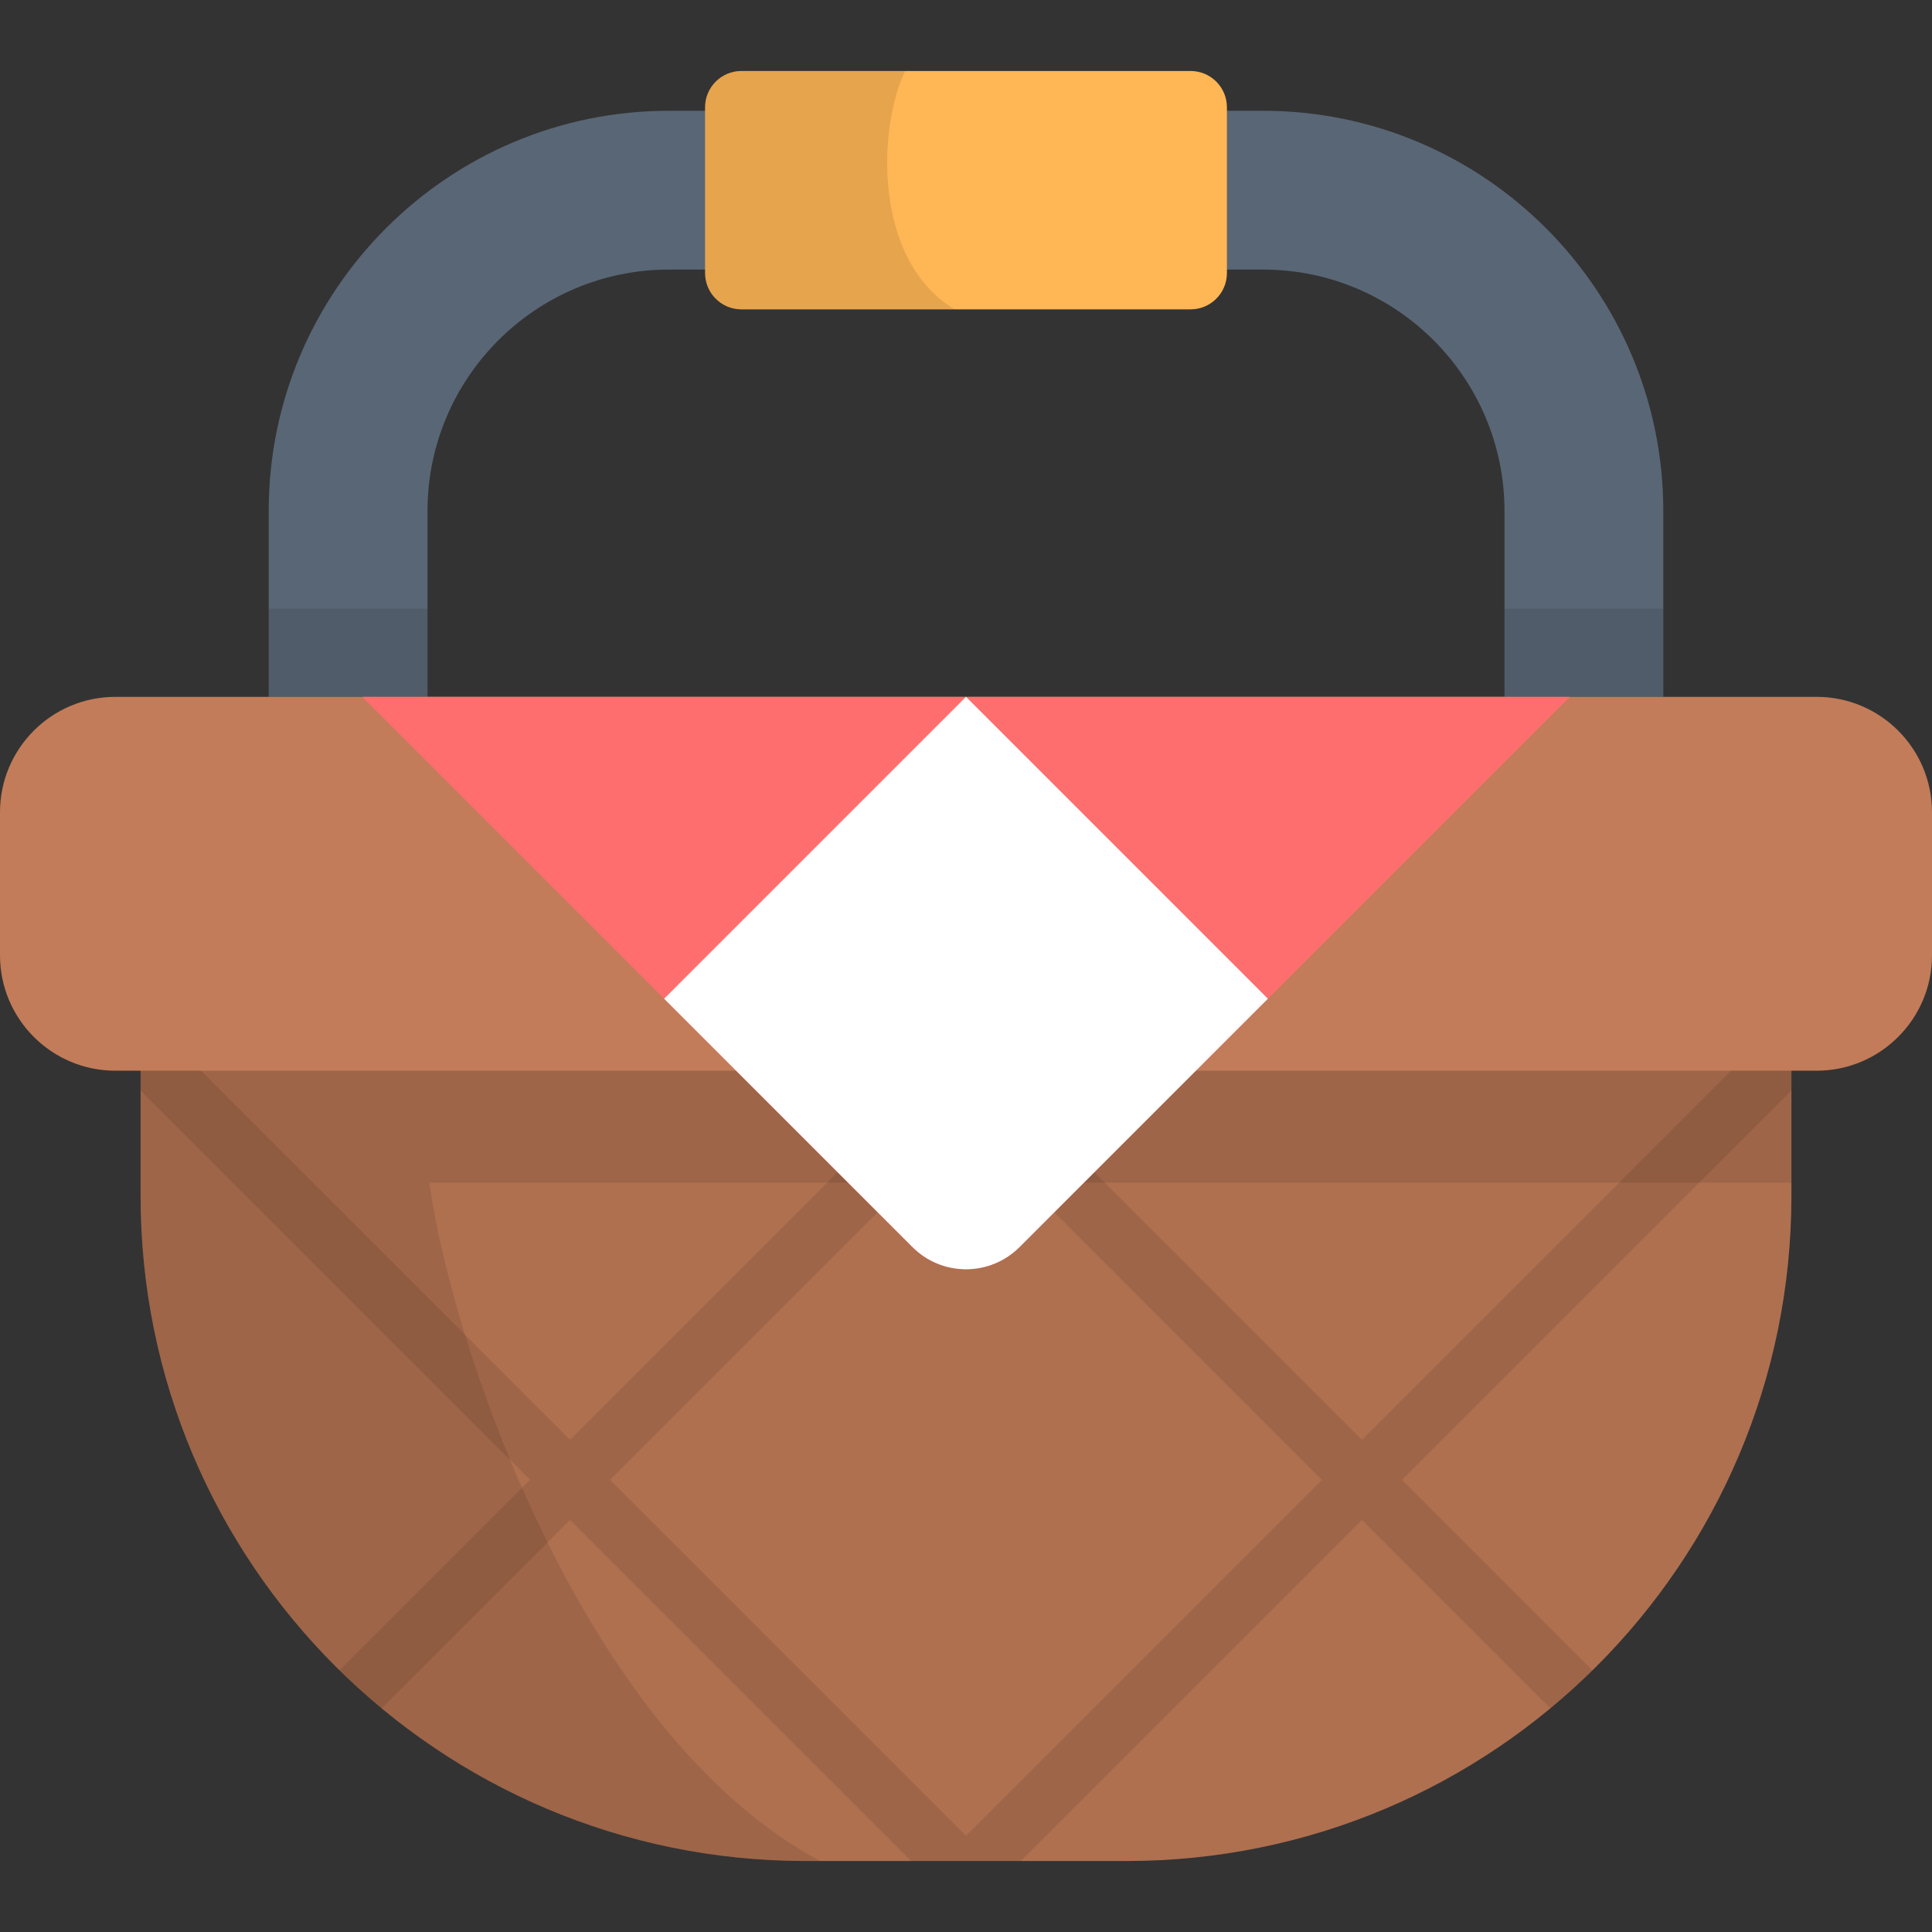 <?xml version="1.0" encoding="iso-8859-1"?>
<!-- Generator: Adobe Illustrator 19.0.0, SVG Export Plug-In . SVG Version: 6.00 Build 0)  -->
<svg version="1.1" id="Capa_1" xmlns="http://www.w3.org/2000/svg" xmlns:xlink="http://www.w3.org/1999/xlink" x="0px" y="0px"
	 viewBox="0 0 512 512" style="enable-background:new 0 0 512 512;" xml:space="preserve">
<rect x="0" y="0" width="512" height="512" fill="#333333" stroke="none"/>
<path style="fill:#596675;" d="M440.791,184.673h-42.085V135.42c0-35.278-28.701-63.979-63.98-63.979H177.274
	c-35.279,0-63.98,28.701-63.98,63.979v49.253H71.209V135.42c0-58.484,47.581-106.065,106.066-106.065h157.451
	c58.485,0,106.066,47.58,106.066,106.065v49.253H440.791z"/>
<rect x="71.21" y="161.29" style="opacity:0.1;enable-background:new    ;" width="42.09" height="23.382"/>
<rect x="398.71" y="161.29" style="opacity:0.1;enable-background:new    ;" width="42.09" height="23.382"/>
<path style="fill:#C27C59;" d="M474.741,254.935H37.259v62.008c0,97.337,78.907,176.244,176.245,176.244h84.992
	c97.337,0,176.245-78.907,176.245-176.244V254.935z"/>
<path style="opacity:0.1;enable-background:new    ;" d="M474.741,254.935H37.259v62.008c0,97.337,78.907,176.244,176.245,176.244
	h84.992c97.337,0,176.245-78.907,176.245-176.244V254.935z"/>
<path style="opacity:0.1;enable-background:new    ;" d="M474.741,254.935H37.259v62.008c0,97.337,78.907,176.245,176.244,176.245
	h3.836c-64.593-34.548-98.419-140.618-103.542-179.782H474.74v-58.471H474.741z"/>
<path style="opacity:0.1;enable-background:new    ;" d="M474.741,267.759l-113.81,113.81l-94.324-94.323l18.86-18.86
	c2.929-2.929,2.929-7.678,0-10.606c-2.93-2.929-7.678-2.929-10.607,0L256,276.639l-18.859-18.859c-2.93-2.929-7.678-2.929-10.607,0
	c-2.929,2.929-2.929,7.678,0,10.606l18.86,18.86l-94.324,94.323L37.26,267.758v21.214l103.203,103.203L89.989,442.65
	c3.571,3.509,7.285,6.873,11.144,10.07l49.936-49.937l90.405,90.405h29.051l90.405-90.405l49.937,49.936
	c3.859-3.197,7.573-6.561,11.144-10.07l-50.474-50.473L474.74,288.973L474.741,267.759L474.741,267.759z M256,486.499
	l-94.324-94.323L256,297.853l94.324,94.323L256,486.499z"/>
<path style="fill:#C27C59;" d="M481.412,283.749H30.588C13.695,283.749,0,270.053,0,253.161v-37.9
	c0-16.893,13.695-30.588,30.588-30.588h450.824c16.893,0,30.588,13.695,30.588,30.588v37.9
	C512,270.053,498.305,283.749,481.412,283.749z"/>
<path style="fill:#FF6E6E;" d="M96.004,184.673l145.821,145.821c7.828,7.828,20.52,7.828,28.349,0l145.821-145.821L96.004,184.673
	L96.004,184.673z"/>
<path style="fill:#FFFFFF;" d="M256,184.673l-79.998,79.998l65.823,65.823c7.828,7.828,20.52,7.828,28.349,0l65.823-65.823
	L256,184.673z"/>
<path style="fill:#FFB655;" d="M315.523,18.813H196.477c-5.315,0-9.624,4.309-9.624,9.624v43.922c0,5.315,4.309,9.624,9.624,9.624
	h119.047c5.315,0,9.624-4.309,9.624-9.624V28.437C325.147,23.121,320.839,18.813,315.523,18.813z"/>
<path style="opacity:0.1;enable-background:new    ;" d="M239.881,18.813h-43.405c-5.315,0-9.624,4.309-9.624,9.624v43.922
	c0,5.315,4.309,9.624,9.624,9.624h56.501C231.123,68.807,232.737,33.451,239.881,18.813z"/>
<g>
</g>
<g>
</g>
<g>
</g>
<g>
</g>
<g>
</g>
<g>
</g>
<g>
</g>
<g>
</g>
<g>
</g>
<g>
</g>
<g>
</g>
<g>
</g>
<g>
</g>
<g>
</g>
<g>
</g>
</svg>
